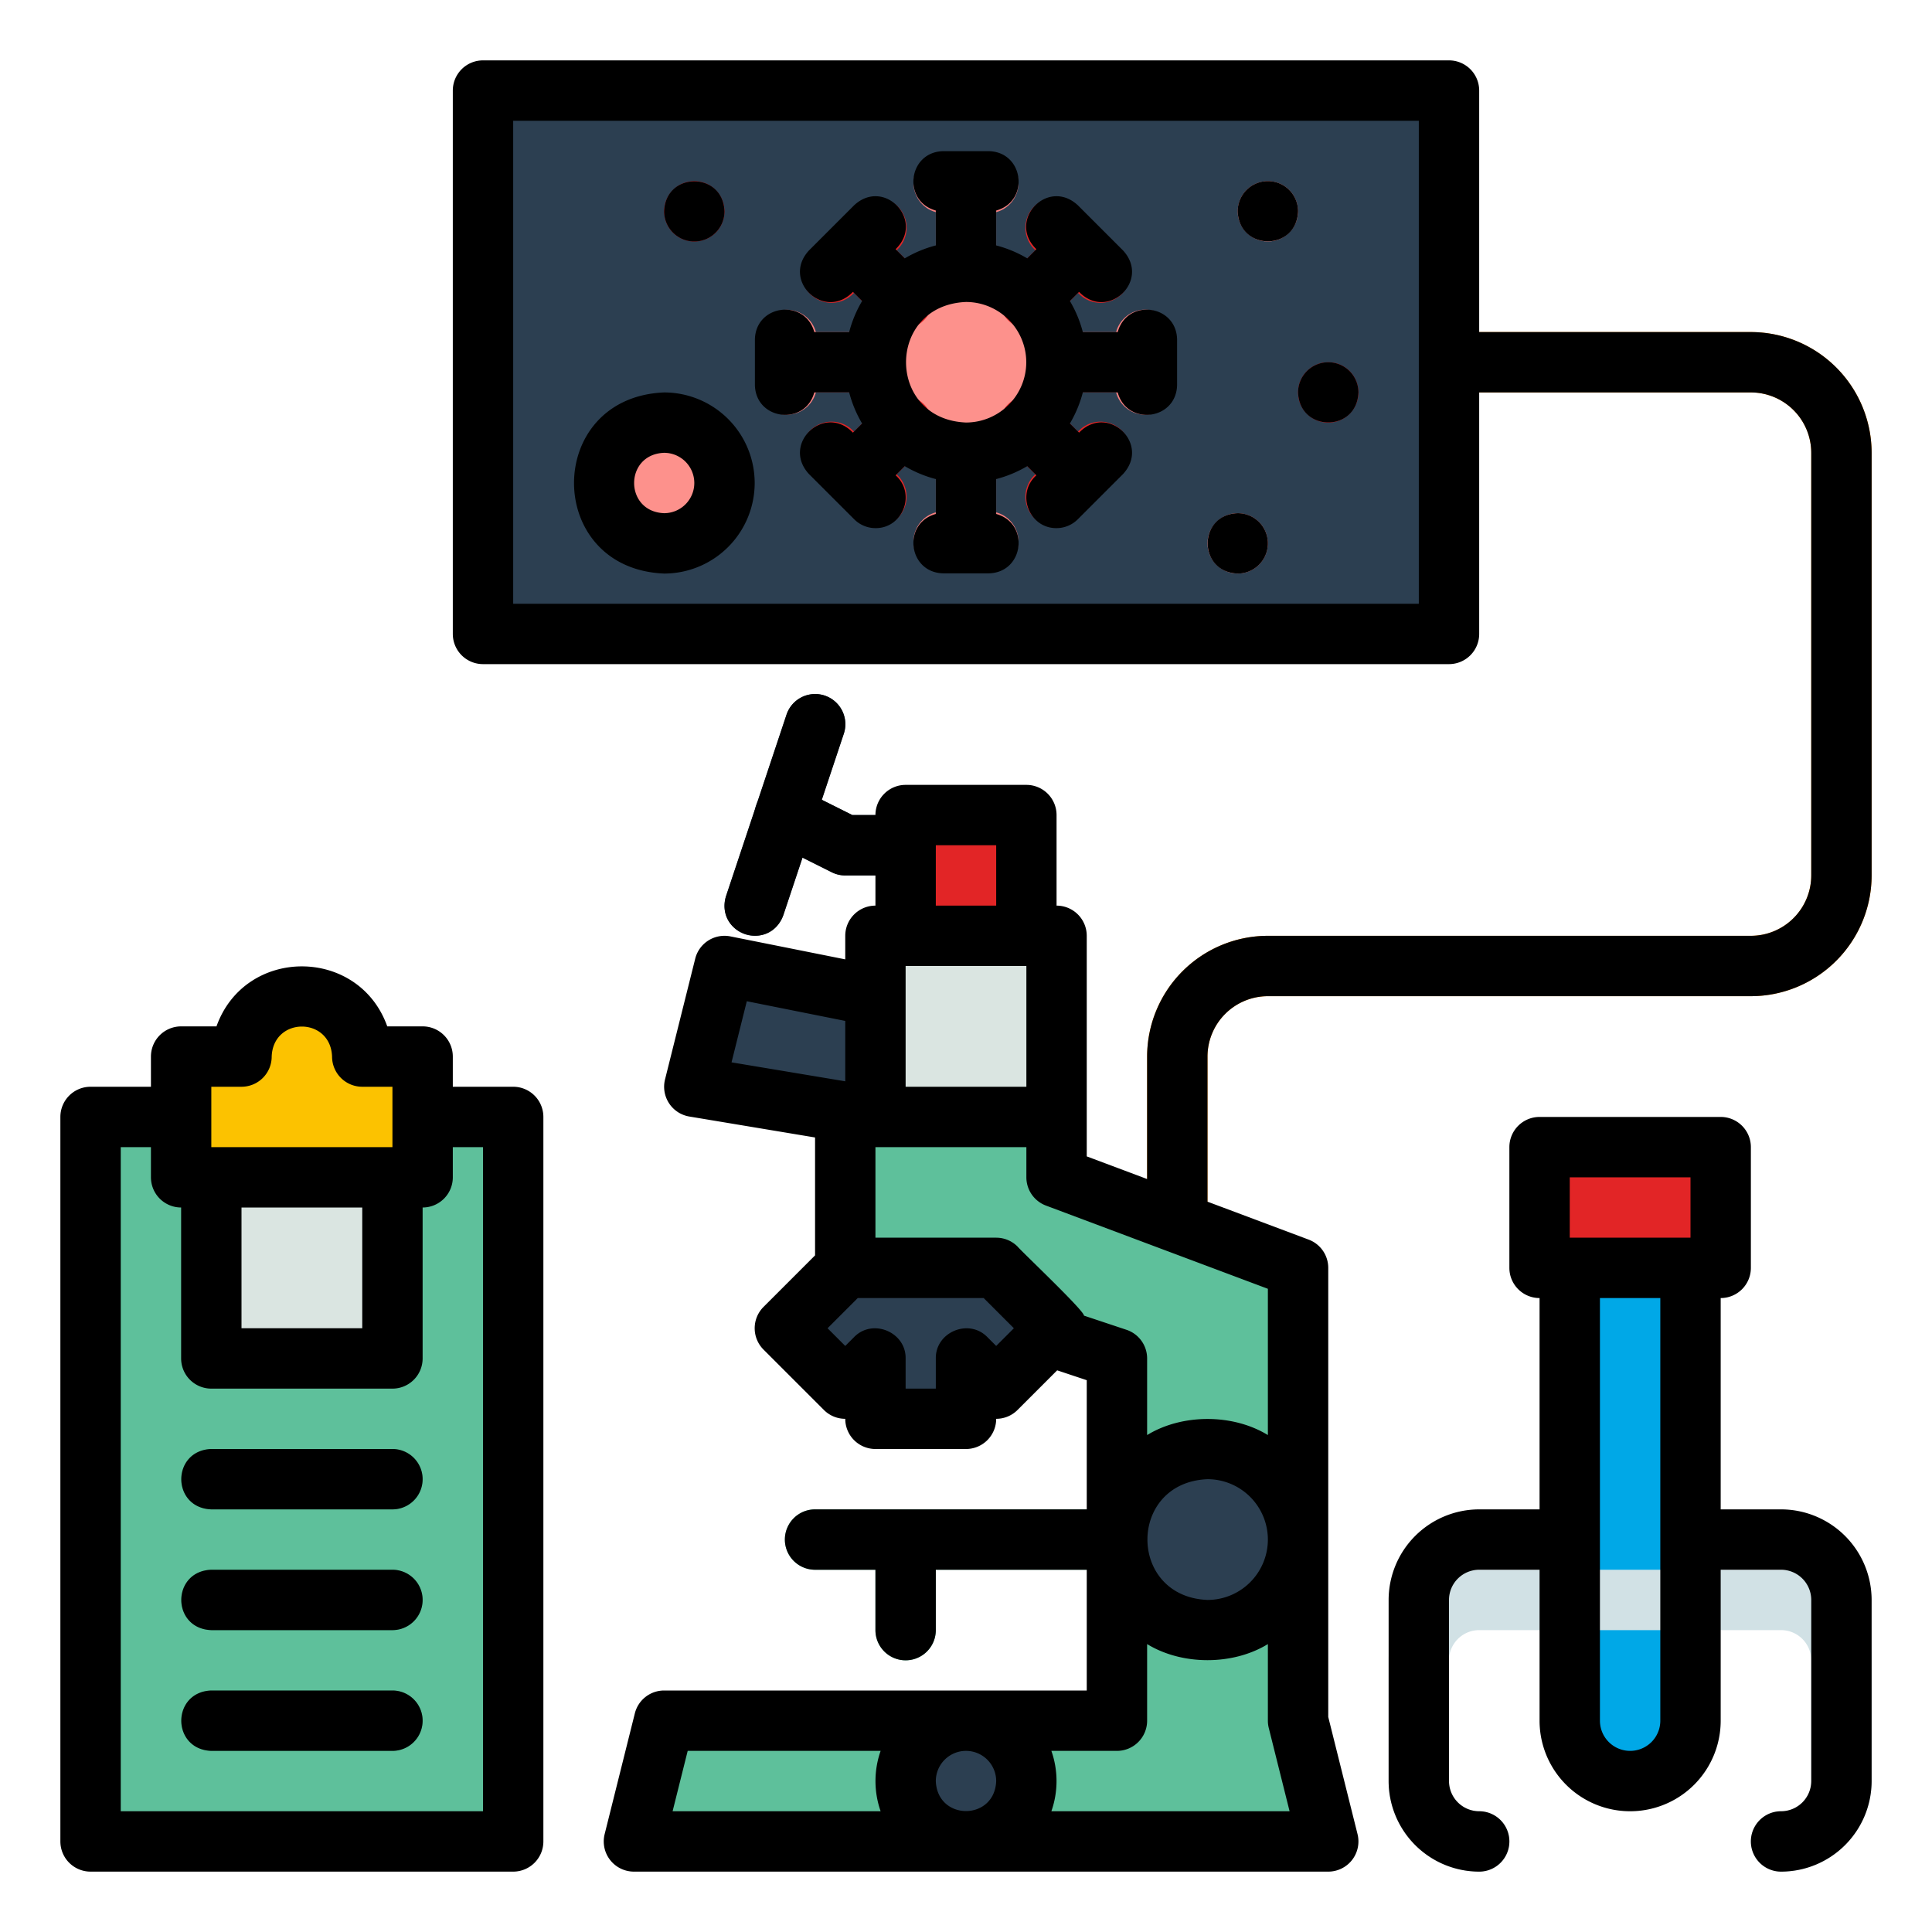<?xml version="1.0" ?><svg height="512" viewBox="0 0 512 512" width="512" xmlns="http://www.w3.org/2000/svg"><g><g><path d="M296,400H216a8,8,0,0,0,0,16h16v16a8,8,0,0,0,16,0V416h48a8,8,0,0,0,0-16Z" fill="#5ec09b"/><polygon fill="#2c3f51" points="232 296 184 288 192 256 232 264 232 296"/><path d="M312,328a8,8,0,0,1-8-8V280a32.036,32.036,0,0,1,32-32H464a16.019,16.019,0,0,0,16-16V120a16.019,16.019,0,0,0-16-16H384a8,8,0,0,1,0-16h80a32.036,32.036,0,0,1,32,32V232a32.036,32.036,0,0,1-32,32H336a16.019,16.019,0,0,0-16,16v40A8,8,0,0,1,312,328Z" fill="#f98800"/><rect fill="#2c3f51" height="144" width="256" x="128" y="24"/><g><path d="M248,56.22V72.25a8,8,0,0,0,16,0V56.22A8,8,0,0,0,261.938,40.5H250.062A8,8,0,0,0,248,56.22Z" fill="#f77f7f"/><path d="M264,135.78V119.751a8,8,0,1,0-16,0V135.78a8,8,0,0,0,2.062,15.722h11.876A8,8,0,0,0,264,135.78Z" fill="#f77f7f"/><path d="M216.22,104h16.029a8,8,0,1,0,0-16H216.22A8,8,0,0,0,200.5,90.062v11.876A8,8,0,0,0,216.22,104Z" fill="#f77f7f"/><path d="M303.5,82.062A8,8,0,0,0,295.78,88H279.75a8,8,0,0,0,0,16h16.029a8,8,0,0,0,15.722-2.062V90.062A8,8,0,0,0,303.5,82.062Z" fill="#f77f7f"/><circle cx="256" cy="96" fill="#fd918c" r="23.751"/><path d="M237.626,125.689l7.237-7.237a8,8,0,0,0-11.315-11.315l-7.237,7.237-.28-.281a8,8,0,0,0-11.315,11.315l11.876,11.876a8,8,0,0,0,11.315-11.315Z" fill="#e22526"/><path d="M220.373,80.25a7.982,7.982,0,0,0,5.658-2.343l.281-.281,7.236,7.236a8,8,0,1,0,11.315-11.313l-7.237-7.237.281-.281a8,8,0,0,0-11.315-11.315L214.716,66.592a8,8,0,0,0,5.657,13.658Z" fill="#e22526"/><path d="M274.374,66.312l-7.237,7.236a8,8,0,0,0,11.315,11.315l7.236-7.237.281.281a8,8,0,0,0,11.315-11.315l-5.929-5.928-.009-.01-.01-.009-5.928-5.929a8,8,0,1,0-11.315,11.315Z" fill="#e22526"/><path d="M285.969,114.093l-.281.282-7.237-7.238a8,8,0,1,0-11.313,11.315l7.237,7.236-.282.281a8,8,0,0,0,11.315,11.315l11.876-11.876a8,8,0,0,0-11.315-11.315Z" fill="#e22526"/></g><path d="M416,336V456a16,16,0,0,0,16,16h0a16,16,0,0,0,16-16V336Z" fill="#00a8e7"/><circle cx="328" cy="144" fill="#fd918c" r="8"/><circle cx="336" cy="56" fill="#fd918c" r="8"/><circle cx="184" cy="56" fill="#e22526" r="8"/><circle cx="352" cy="104" fill="#e22526" r="8"/><rect fill="#e22526" height="32" width="32" x="240" y="216"/><path d="M200,248a8,8,0,0,1-7.59-10.532l16-48a8,8,0,1,1,15.178,5.06l-16,48A8,8,0,0,1,200,248Z" fill="#2c3f51"/><path d="M240,232H224a7.994,7.994,0,0,1-3.578-.845l-16-8a8,8,0,1,1,7.156-14.31L225.889,216H240a8,8,0,0,1,0,16Z" fill="#2c3f51"/><rect fill="#dae5e1" height="48" width="47.999" x="232" y="248"/><polygon fill="#5ec09b" points="224 296 224 336 296.001 360 296 456 176 456 168 488 352.001 488 344.001 456 344.001 336 280 312 280 296 224 296"/><polygon fill="#2c3f51" points="224 336 208 352 224 368 232 360 232 376 256 376 256 360 264 368 280 352 264 336 224 336"/><circle cx="256" cy="472" fill="#2c3f51" r="16"/><circle cx="320.001" cy="408" fill="#2c3f51" r="24"/><path d="M472,496a8,8,0,0,1,0-16,8.009,8.009,0,0,0,8-8V440a8.009,8.009,0,0,0-8-8H392a8.009,8.009,0,0,0-8,8v32a8.009,8.009,0,0,0,8,8,8,8,0,0,1,0,16,24.028,24.028,0,0,1-24-24V440a24.028,24.028,0,0,1,24-24h80a24.028,24.028,0,0,1,24,24v32A24.028,24.028,0,0,1,472,496Z" fill="#d1e1e5"/><rect fill="#e22526" height="32" width="48" x="408" y="304"/><rect fill="#5ec09b" height="192" width="112" x="24" y="296"/><path d="M48,280v32h64V280H96a16,16,0,0,0-16-16h0a16,16,0,0,0-16,16H48Z" fill="#fcc200"/><rect fill="#dae5e1" height="48" width="48" x="56" y="312"/><path d="M104,400H56a8,8,0,0,1,0-16h48a8,8,0,0,1,0,16Z" fill="#42a87e"/><path d="M104,432H56a8,8,0,0,1,0-16h48a8,8,0,0,1,0,16Z" fill="#42a87e"/><path d="M104,464H56a8,8,0,0,1,0-16h48a8,8,0,0,1,0,16Z" fill="#42a87e"/><circle cx="176" cy="128" fill="#fd918c" r="16"/></g><path d="M336,144a8,8,0,0,1-8,8c-10.6-.392-10.6-15.609,0-16A8,8,0,0,1,336,144Zm0-96a8,8,0,0,0-8,8c.392,10.6,15.609,10.6,16,0A8,8,0,0,0,336,48ZM184,64a8,8,0,0,0,8-8c-.392-10.6-15.609-10.6-16,0A8,8,0,0,0,184,64ZM352,96a8,8,0,0,0-8,8c.392,10.6,15.609,10.6,16,0A8,8,0,0,0,352,96Zm144,24V232a32.036,32.036,0,0,1-32,32H336a16.019,16.019,0,0,0-16,16v38.456l26.809,10.054A8,8,0,0,1,352,336V455.016l7.761,31.044A8,8,0,0,1,352,496H168a8,8,0,0,1-7.761-9.94l8-32A8,8,0,0,1,176,448H288V416H248v16a8,8,0,0,1-16,0V416H216a8,8,0,0,1,0-16h72V365.766l-7.839-2.613-10.5,10.5A7.976,7.976,0,0,1,264,376a8,8,0,0,1-8,8H232a8,8,0,0,1-8-8,7.976,7.976,0,0,1-5.657-2.343l-16-16a8,8,0,0,1,0-11.314L216,332.686V301.444l-33.315-5.552a8,8,0,0,1-6.446-9.832l8-32a8,8,0,0,1,9.33-5.905L224,254.241V248a8,8,0,0,1,8-8v-8h-8a7.994,7.994,0,0,1-3.578-.845l-7.749-3.875-5.084,15.25c-3.722,9.953-18.185,5.068-15.178-5.06l16-48a8,8,0,1,1,15.178,5.06l-5.805,17.418L225.889,216H232a8,8,0,0,1,8-8h32a8,8,0,0,1,8,8v24a8,8,0,0,1,8,8c0,7.659,0,51.882,0,58.456l16,6V280a32.036,32.036,0,0,1,32-32H464a16.019,16.019,0,0,0,16-16V120a16.019,16.019,0,0,0-16-16H392v64a8,8,0,0,1-8,8H128a8,8,0,0,1-8-8V24a8,8,0,0,1,8-8H384a8,8,0,0,1,8,8V88h72A32.036,32.036,0,0,1,496,120ZM376,32H136V160H376ZM240,288h32V256H240Zm8-48h16V224H248Zm-54.137,41.533L224,286.557v-16l-26.089-5.218ZM268.687,352l-8-8H227.313l-8,8L224,356.687l2.343-2.344c4.89-5.03,13.757-1.356,13.657,5.657v8h8v-8c-.1-7.014,8.77-10.685,13.657-5.657L264,356.687ZM336,407.98A16.017,16.017,0,0,0,320,392c-21.225.878-21.222,31.123,0,32A16.019,16.019,0,0,0,336,407.98ZM256,464a8.009,8.009,0,0,0-8,8c.4,10.6,15.6,10.6,16,0A8.009,8.009,0,0,0,256,464Zm-77.754,16h55.13a24.113,24.113,0,0,1,0-16h-51.13Zm163.508,0-5.515-22.06A7.977,7.977,0,0,1,336,456V435.7c-9.278,5.68-22.723,5.679-32,0V456a8,8,0,0,1-8,8H278.624a24.113,24.113,0,0,1,0,16ZM336,341.544,277.191,319.49A8,8,0,0,1,272,312v-8H232v24h32a8,8,0,0,1,5.657,2.343c.992,1.244,17.774,17.094,17.6,18.31l11.272,3.757A8,8,0,0,1,304,360v20.306c9.277-5.68,22.723-5.681,32,0ZM496,424v48a24.027,24.027,0,0,1-24,24,8,8,0,0,1,0-16,8.009,8.009,0,0,0,8-8V424a8.009,8.009,0,0,0-8-8H456v40a24,24,0,0,1-48,0V416H392a8.009,8.009,0,0,0-8,8v48a8.009,8.009,0,0,0,8,8,8,8,0,0,1,0,16,24.027,24.027,0,0,1-24-24V424a24.027,24.027,0,0,1,24-24h16V344a8,8,0,0,1-8-8V304a8,8,0,0,1,8-8h48a8,8,0,0,1,8,8v32a8,8,0,0,1-8,8v56h16A24.027,24.027,0,0,1,496,424Zm-80-96h32V312H416Zm24,16H424V456a8,8,0,0,0,16,0ZM144,296V488a8,8,0,0,1-8,8H24a8,8,0,0,1-8-8V296a8,8,0,0,1,8-8H40v-8a8,8,0,0,1,8-8h9.371c7.563-21.206,37.7-21.193,45.258,0H112a8,8,0,0,1,8,8v8h16A8,8,0,0,1,144,296ZM64,352H96V320H64Zm-8-48h48V288H96a8,8,0,0,1-8-8c-.4-10.6-15.6-10.6-16,0a8,8,0,0,1-8,8H56Zm72,0h-8v8a8,8,0,0,1-8,8v40a8,8,0,0,1-8,8H56a8,8,0,0,1-8-8V320a8,8,0,0,1-8-8v-8H32V480h96Zm-24,80H56c-10.587.386-10.61,15.605,0,16h48a8,8,0,0,0,0-16Zm0,32H56c-10.587.386-10.61,15.605,0,16h48a8,8,0,0,0,0-16Zm0,32H56c-10.587.386-10.61,15.605,0,16h48a8,8,0,0,0,0-16Zm96-320a24.027,24.027,0,0,1-24,24c-31.839-1.318-31.83-46.687,0-48A24.027,24.027,0,0,1,200,128Zm-16,0a8.009,8.009,0,0,0-8-8c-10.6.4-10.6,15.6,0,16A8.009,8.009,0,0,0,184,128ZM311.944,90.007v11.986c-.169,9.391-13.286,10.962-15.736,2.007h-9.25a31.722,31.722,0,0,1-3.423,8.222l2.431,2.43c7.585-7.832,19.045,2.966,11.649,10.978l-11.986,11.985a7.974,7.974,0,0,1-5.657,2.343c-7.247.05-10.795-9.122-5.321-13.993l-2.429-2.429A31.791,31.791,0,0,1,264,126.959v9.249c8.954,2.452,7.384,15.567-2.007,15.736H250.007c-9.387-.167-10.965-13.284-2.007-15.736v-9.249a31.791,31.791,0,0,1-8.222-3.423l-2.429,2.429c5.472,4.867,1.928,14.046-5.321,13.993a7.976,7.976,0,0,1-5.657-2.343L214.385,125.63c-7.392-8,4.057-18.815,11.649-10.978l2.431-2.43A31.722,31.722,0,0,1,225.042,104h-9.25c-2.452,8.954-15.567,7.384-15.736-2.007V90.007c.167-9.387,13.284-10.965,15.736-2.007h9.25a31.722,31.722,0,0,1,3.423-8.222l-2.431-2.43c-7.586,7.834-19.045-2.968-11.649-10.978l11.986-11.985c8-7.39,18.815,4.058,10.978,11.65l2.429,2.429A31.791,31.791,0,0,1,248,65.041V55.792c-8.954-2.452-7.384-15.567,2.007-15.736h11.986c9.387.167,10.965,13.284,2.007,15.736v9.249a31.791,31.791,0,0,1,8.222,3.423l2.429-2.429c-7.833-7.584,2.965-19.045,10.978-11.65L297.615,66.37c7.393,8.007-4.059,18.814-11.649,10.978l-2.431,2.43A31.722,31.722,0,0,1,286.958,88h9.25C298.662,79.041,311.776,80.62,311.944,90.007ZM271.972,96A15.99,15.99,0,0,0,256,80.027c-21.189.878-21.183,31.072,0,31.946A15.99,15.99,0,0,0,271.972,96Z"/></g></svg>